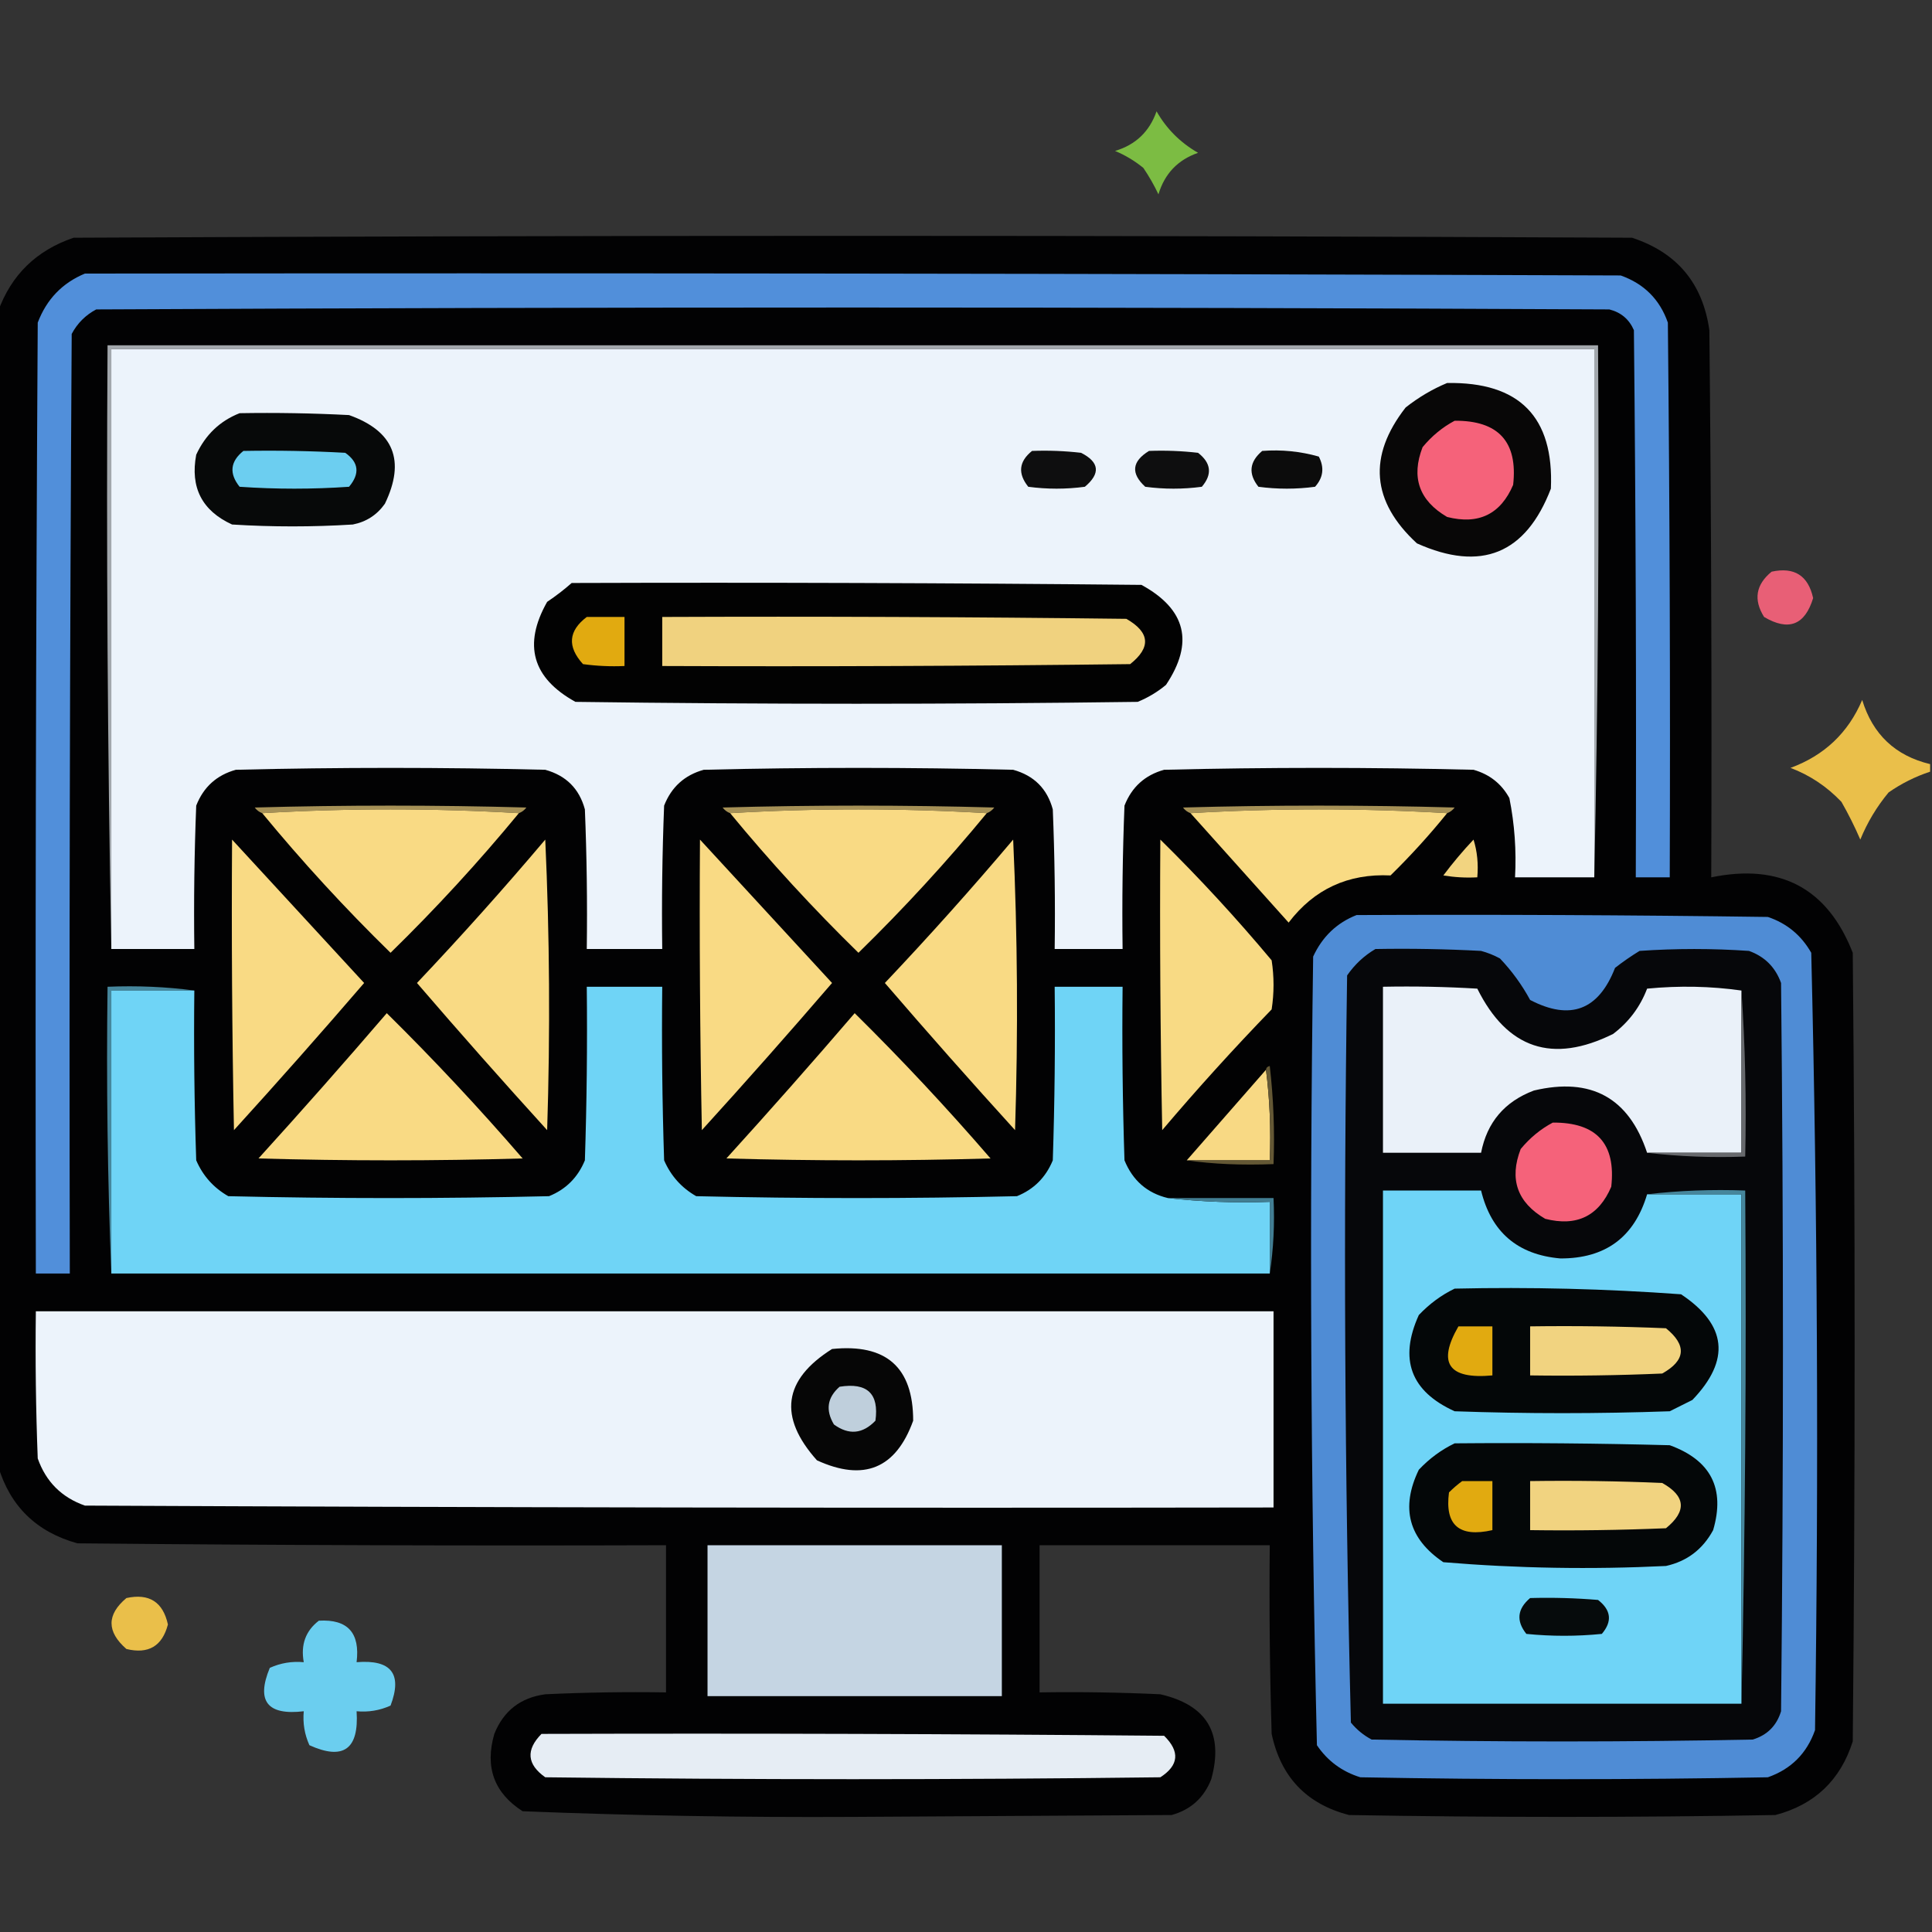 <?xml version="1.0" encoding="UTF-8"?>
<!DOCTYPE svg PUBLIC "-//W3C//DTD SVG 1.1//EN" "http://www.w3.org/Graphics/SVG/1.1/DTD/svg11.dtd">
<svg xmlns="http://www.w3.org/2000/svg" version="1.1" width="512px" height="512px" style="shape-rendering:geometricPrecision; text-rendering:geometricPrecision; image-rendering:optimizeQuality; fill-rule:evenodd; clip-rule:evenodd" xmlns:xlink="http://www.w3.org/1999/xlink">
<rect width="100%" height="100%" fill="#333333" stroke="none"/>
<g><path style="opacity:0.864" fill="#88d146" d="M 306.5,29.5 C 309.118,34.118 312.784,37.785 317.5,40.5C 312.14,42.361 308.64,46.027 307,51.5C 305.855,49.074 304.522,46.741 303,44.5C 300.707,42.628 298.207,41.128 295.5,40C 300.962,38.371 304.628,34.871 306.5,29.5 Z"/></g>
<g><path style="opacity:0.989" fill="#030304" d="M -0.5,388.5 C -0.5,286.5 -0.5,184.5 -0.5,82.5C 2.983,72.851 9.65,66.351 19.5,63C 157.167,62.333 294.833,62.333 432.5,63C 444.408,66.909 451.242,75.076 453,87.5C 453.5,135.832 453.667,184.166 453.5,232.5C 471.822,228.743 484.322,235.41 491,252.5C 491.667,322.167 491.667,391.833 491,461.5C 487.727,471.774 480.894,478.274 470.5,481C 432.833,481.667 395.167,481.667 357.5,481C 346.248,478.081 339.415,470.914 337,459.5C 336.5,442.837 336.333,426.17 336.5,409.5C 316.167,409.5 295.833,409.5 275.5,409.5C 275.5,422.5 275.5,435.5 275.5,448.5C 286.172,448.333 296.839,448.5 307.5,449C 319.838,451.847 324.338,459.347 321,471.5C 319.073,476.428 315.573,479.594 310.5,481C 282.333,481.167 254.167,481.333 226,481.5C 196.774,481.655 167.607,481.155 138.5,480C 130.944,475.152 128.444,468.318 131,459.5C 133.451,453.384 137.951,449.884 144.5,449C 155.161,448.5 165.828,448.333 176.5,448.5C 176.5,435.5 176.5,422.5 176.5,409.5C 124.499,409.667 72.499,409.5 20.5,409C 9.652,405.984 2.652,399.151 -0.5,388.5 Z"/></g>
<g><path style="opacity:1" fill="#518fda" d="M 22.5,72.5 C 158.167,72.333 293.834,72.5 429.5,73C 435.693,75.193 439.859,79.359 442,85.5C 442.5,134.499 442.667,183.499 442.5,232.5C 439.5,232.5 436.5,232.5 433.5,232.5C 433.667,184.166 433.5,135.832 433,87.5C 431.749,84.619 429.583,82.786 426.5,82C 292.833,81.333 159.167,81.333 25.5,82C 22.667,83.5 20.5,85.667 19,88.5C 18.5,171.499 18.333,254.499 18.5,337.5C 15.5,337.5 12.5,337.5 9.5,337.5C 9.333,253.499 9.5,169.499 10,85.5C 12.353,79.315 16.52,74.982 22.5,72.5 Z"/></g>
<g><path style="opacity:1" fill="#a2a7ac" d="M 422.5,232.5 C 422.5,185.833 422.5,139.167 422.5,92.5C 291.5,92.5 160.5,92.5 29.5,92.5C 29.5,145.5 29.5,198.5 29.5,251.5C 28.501,198.336 28.168,145.003 28.5,91.5C 160.167,91.5 291.833,91.5 423.5,91.5C 423.832,138.67 423.499,185.67 422.5,232.5 Z"/></g>
<g><path style="opacity:1" fill="#ecf3fb" d="M 422.5,232.5 C 415.5,232.5 408.5,232.5 401.5,232.5C 401.884,225.411 401.384,218.411 400,211.5C 397.913,207.698 394.746,205.198 390.5,204C 363.167,203.333 335.833,203.333 308.5,204C 303.427,205.406 299.927,208.572 298,213.5C 297.5,226.162 297.333,238.829 297.5,251.5C 291.5,251.5 285.5,251.5 279.5,251.5C 279.667,239.162 279.5,226.829 279,214.5C 277.526,209.026 274.026,205.526 268.5,204C 241.167,203.333 213.833,203.333 186.5,204C 181.427,205.406 177.927,208.572 176,213.5C 175.5,226.162 175.333,238.829 175.5,251.5C 168.833,251.5 162.167,251.5 155.5,251.5C 155.667,239.162 155.5,226.829 155,214.5C 153.526,209.026 150.026,205.526 144.5,204C 117.167,203.333 89.833,203.333 62.5,204C 57.427,205.406 53.927,208.572 52,213.5C 51.5,226.162 51.333,238.829 51.5,251.5C 44.167,251.5 36.833,251.5 29.5,251.5C 29.5,198.5 29.5,145.5 29.5,92.5C 160.5,92.5 291.5,92.5 422.5,92.5C 422.5,139.167 422.5,185.833 422.5,232.5 Z"/></g>
<g><path style="opacity:1" fill="#080707" d="M 383.5,101.5 C 402.675,101.174 411.841,110.507 411,129.5C 404.358,146.794 392.525,151.628 375.5,144C 363.456,132.899 362.456,120.899 372.5,108C 375.933,105.289 379.6,103.123 383.5,101.5 Z"/></g>
<g><path style="opacity:1" fill="#070909" d="M 63.5,109.5 C 73.172,109.334 82.839,109.5 92.5,110C 104.355,114.219 107.521,122.053 102,133.5C 99.9,136.467 97.066,138.3 93.5,139C 82.833,139.667 72.167,139.667 61.5,139C 53.535,135.352 50.368,129.185 52,120.5C 54.437,115.226 58.271,111.56 63.5,109.5 Z"/></g>
<g><path style="opacity:1" fill="#f5627a" d="M 385.5,111.5 C 397.109,111.418 402.275,117.085 401,128.5C 397.672,136.285 391.839,139.118 383.5,137C 376.077,132.658 373.91,126.492 377,118.5C 379.439,115.549 382.272,113.216 385.5,111.5 Z"/></g>
<g><path style="opacity:1" fill="#6ccef0" d="M 64.5,119.5 C 73.506,119.334 82.506,119.5 91.5,120C 95.085,122.528 95.418,125.528 92.5,129C 82.833,129.667 73.167,129.667 63.5,129C 60.675,125.476 61.008,122.31 64.5,119.5 Z"/></g>
<g><path style="opacity:1" fill="#0e0e0f" d="M 273.5,119.5 C 277.846,119.334 282.179,119.501 286.5,120C 291.368,122.477 291.701,125.477 287.5,129C 282.5,129.667 277.5,129.667 272.5,129C 269.675,125.476 270.008,122.31 273.5,119.5 Z"/></g>
<g><path style="opacity:1" fill="#0e0e0f" d="M 304.5,119.5 C 308.846,119.334 313.179,119.501 317.5,120C 320.978,122.706 321.311,125.706 318.5,129C 313.5,129.667 308.5,129.667 303.5,129C 299.622,125.447 299.955,122.281 304.5,119.5 Z"/></g>
<g><path style="opacity:1" fill="#0c0c0c" d="M 334.5,119.5 C 339.628,119.112 344.628,119.612 349.5,121C 351.013,123.916 350.68,126.582 348.5,129C 343.5,129.667 338.5,129.667 333.5,129C 330.753,125.553 331.087,122.386 334.5,119.5 Z"/></g>
<g><path style="opacity:0.901" fill="#fc647d" d="M 469.5,151.5 C 475.523,150.197 479.189,152.53 480.5,158.5C 478.316,165.673 473.983,167.339 467.5,163.5C 464.641,158.932 465.307,154.932 469.5,151.5 Z"/></g>
<g><path style="opacity:1" fill="#020202" d="M 151.5,154.5 C 201.834,154.333 252.168,154.5 302.5,155C 314.323,161.467 316.489,170.301 309,181.5C 306.749,183.377 304.249,184.877 301.5,186C 251.833,186.667 202.167,186.667 152.5,186C 141.064,179.691 138.564,170.858 145,159.5C 147.326,157.934 149.492,156.268 151.5,154.5 Z"/></g>
<g><path style="opacity:1" fill="#e1aa10" d="M 155.5,163.5 C 158.833,163.5 162.167,163.5 165.5,163.5C 165.5,167.833 165.5,172.167 165.5,176.5C 161.818,176.665 158.152,176.499 154.5,176C 150.286,171.361 150.619,167.195 155.5,163.5 Z"/></g>
<g><path style="opacity:1" fill="#f0d27f" d="M 175.5,163.5 C 216.501,163.333 257.501,163.5 298.5,164C 304.753,167.579 305.086,171.579 299.5,176C 258.168,176.5 216.835,176.667 175.5,176.5C 175.5,172.167 175.5,167.833 175.5,163.5 Z"/></g>
<g><path style="opacity:0.94" fill="#f5c84c" d="M 511.5,202.5 C 511.5,203.167 511.5,203.833 511.5,204.5C 507.581,205.793 503.914,207.626 500.5,210C 497.358,213.785 494.858,217.952 493,222.5C 491.525,219.079 489.859,215.746 488,212.5C 484.115,208.425 479.615,205.425 474.5,203.5C 483.458,200.208 489.791,194.208 493.5,185.5C 496.289,194.624 502.289,200.291 511.5,202.5 Z"/></g>
<g><path style="opacity:1" fill="#a69157" d="M 137.5,215.5 C 114.833,214.167 92.167,214.167 69.5,215.5C 68.711,215.217 68.044,214.717 67.5,214C 91.5,213.333 115.5,213.333 139.5,214C 138.956,214.717 138.289,215.217 137.5,215.5 Z"/></g>
<g><path style="opacity:1" fill="#a69157" d="M 261.5,215.5 C 238.833,214.167 216.167,214.167 193.5,215.5C 192.711,215.217 192.044,214.717 191.5,214C 215.5,213.333 239.5,213.333 263.5,214C 262.956,214.717 262.289,215.217 261.5,215.5 Z"/></g>
<g><path style="opacity:1" fill="#a69157" d="M 383.5,215.5 C 360.833,214.167 338.167,214.167 315.5,215.5C 314.711,215.217 314.044,214.717 313.5,214C 337.5,213.333 361.5,213.333 385.5,214C 384.956,214.717 384.289,215.217 383.5,215.5 Z"/></g>
<g><path style="opacity:1" fill="#f9da84" d="M 137.5,215.5 C 126.863,228.412 115.53,240.745 103.5,252.5C 91.47,240.745 80.137,228.412 69.5,215.5C 92.167,214.167 114.833,214.167 137.5,215.5 Z"/></g>
<g><path style="opacity:1" fill="#f9da84" d="M 261.5,215.5 C 250.863,228.412 239.53,240.745 227.5,252.5C 215.47,240.745 204.137,228.412 193.5,215.5C 216.167,214.167 238.833,214.167 261.5,215.5 Z"/></g>
<g><path style="opacity:1" fill="#f9db84" d="M 383.5,215.5 C 378.858,221.252 373.858,226.752 368.5,232C 357.261,231.463 348.261,235.629 341.5,244.5C 332.811,234.813 324.144,225.147 315.5,215.5C 338.167,214.167 360.833,214.167 383.5,215.5 Z"/></g>
<g><path style="opacity:1" fill="#f9da84" d="M 61.5,222.5 C 73.117,235.121 84.783,247.787 96.5,260.5C 85.186,273.649 73.686,286.649 62,299.5C 61.5,273.835 61.333,248.169 61.5,222.5 Z"/></g>
<g><path style="opacity:1" fill="#f9da84" d="M 144.5,222.5 C 145.663,247.997 145.83,273.663 145,299.5C 133.314,286.649 121.814,273.649 110.5,260.5C 122.226,248.111 133.56,235.445 144.5,222.5 Z"/></g>
<g><path style="opacity:1" fill="#f9da84" d="M 185.5,222.5 C 197.117,235.121 208.783,247.787 220.5,260.5C 209.186,273.649 197.686,286.649 186,299.5C 185.5,273.835 185.333,248.169 185.5,222.5 Z"/></g>
<g><path style="opacity:1" fill="#f9da84" d="M 268.5,222.5 C 269.663,247.997 269.83,273.663 269,299.5C 257.314,286.649 245.814,273.649 234.5,260.5C 246.226,248.111 257.56,235.445 268.5,222.5 Z"/></g>
<g><path style="opacity:1" fill="#f8da84" d="M 307.5,222.5 C 317.835,232.67 327.669,243.337 337,254.5C 337.667,258.833 337.667,263.167 337,267.5C 326.964,277.868 317.297,288.534 308,299.5C 307.5,273.835 307.333,248.169 307.5,222.5 Z"/></g>
<g><path style="opacity:1" fill="#f2d480" d="M 390.5,222.5 C 391.479,225.625 391.813,228.958 391.5,232.5C 388.482,232.665 385.482,232.498 382.5,232C 385.002,228.667 387.668,225.501 390.5,222.5 Z"/></g>
<g><path style="opacity:1" fill="#4f8cd5" d="M 359.5,242.5 C 395.835,242.333 432.168,242.5 468.5,243C 473.525,244.689 477.359,247.856 480,252.5C 481.657,321.109 481.99,389.776 481,458.5C 478.833,464.667 474.667,468.833 468.5,471C 432.5,471.667 396.5,471.667 360.5,471C 355.645,469.495 351.812,466.662 349,462.5C 347.343,392.891 347.01,323.224 348,253.5C 350.437,248.226 354.271,244.56 359.5,242.5 Z"/></g>
<g><path style="opacity:1" fill="#06070a" d="M 364.5,251.5 C 373.839,251.334 383.173,251.5 392.5,252C 394.246,252.471 395.913,253.138 397.5,254C 400.656,257.312 403.323,260.979 405.5,265C 416.145,270.544 423.645,267.711 428,256.5C 430.08,254.877 432.246,253.377 434.5,252C 444.167,251.333 453.833,251.333 463.5,252C 467.667,253.5 470.5,256.333 472,260.5C 472.667,324.833 472.667,389.167 472,453.5C 470.833,457.333 468.333,459.833 464.5,461C 430.833,461.667 397.167,461.667 363.5,461C 361.376,459.878 359.543,458.378 358,456.5C 356.344,390.557 356.011,324.557 357,258.5C 359.015,255.588 361.515,253.255 364.5,251.5 Z"/></g>
<g><path style="opacity:1" fill="#46879d" d="M 51.5,262.5 C 44.167,262.5 36.833,262.5 29.5,262.5C 29.5,287.5 29.5,312.5 29.5,337.5C 28.502,312.339 28.169,287.005 28.5,261.5C 36.352,261.175 44.018,261.508 51.5,262.5 Z"/></g>
<g><path style="opacity:1" fill="#6fd4f6" d="M 309.5,317.5 C 318.318,318.493 327.318,318.827 336.5,318.5C 336.5,324.833 336.5,331.167 336.5,337.5C 234.167,337.5 131.833,337.5 29.5,337.5C 29.5,312.5 29.5,287.5 29.5,262.5C 36.833,262.5 44.167,262.5 51.5,262.5C 51.333,277.504 51.5,292.504 52,307.5C 53.779,311.612 56.612,314.778 60.5,317C 88.833,317.667 117.167,317.667 145.5,317C 149.974,315.192 153.141,312.026 155,307.5C 155.5,292.17 155.667,276.837 155.5,261.5C 162.167,261.5 168.833,261.5 175.5,261.5C 175.333,276.837 175.5,292.17 176,307.5C 177.779,311.612 180.612,314.778 184.5,317C 212.833,317.667 241.167,317.667 269.5,317C 273.974,315.192 277.141,312.026 279,307.5C 279.5,292.17 279.667,276.837 279.5,261.5C 285.5,261.5 291.5,261.5 297.5,261.5C 297.333,276.837 297.5,292.17 298,307.5C 300.18,312.853 304.013,316.187 309.5,317.5 Z"/></g>
<g><path style="opacity:1" fill="#eaf1f9" d="M 461.5,262.5 C 461.5,276.833 461.5,291.167 461.5,305.5C 453.167,305.5 444.833,305.5 436.5,305.5C 431.669,290.913 421.669,285.413 406.5,289C 398.737,291.926 394.07,297.426 392.5,305.5C 383.833,305.5 375.167,305.5 366.5,305.5C 366.5,290.833 366.5,276.167 366.5,261.5C 374.84,261.334 383.173,261.5 391.5,262C 399.445,277.966 411.445,281.966 427.5,274C 431.654,270.848 434.654,266.848 436.5,262C 445.01,261.177 453.344,261.343 461.5,262.5 Z"/></g>
<g><path style="opacity:1" fill="#f9da84" d="M 102.5,268.5 C 114.923,280.762 126.923,293.595 138.5,307C 115.167,307.667 91.833,307.667 68.5,307C 80.042,294.295 91.375,281.462 102.5,268.5 Z"/></g>
<g><path style="opacity:1" fill="#f9da84" d="M 226.5,268.5 C 238.923,280.762 250.923,293.595 262.5,307C 239.167,307.667 215.833,307.667 192.5,307C 204.042,294.295 215.375,281.462 226.5,268.5 Z"/></g>
<g><path style="opacity:1" fill="#f8d984" d="M 335.5,283.5 C 336.492,291.316 336.826,299.316 336.5,307.5C 329.167,307.5 321.833,307.5 314.5,307.5C 321.5,299.5 328.5,291.5 335.5,283.5 Z"/></g>
<g><path style="opacity:1" fill="#f5627a" d="M 411.5,297.5 C 423.109,297.418 428.275,303.085 427,314.5C 423.672,322.285 417.839,325.118 409.5,323C 402.077,318.658 399.91,312.492 403,304.5C 405.439,301.549 408.272,299.216 411.5,297.5 Z"/></g>
<g><path style="opacity:1" fill="#67696d" d="M 461.5,262.5 C 462.496,276.99 462.829,291.657 462.5,306.5C 453.651,306.826 444.984,306.493 436.5,305.5C 444.833,305.5 453.167,305.5 461.5,305.5C 461.5,291.167 461.5,276.833 461.5,262.5 Z"/></g>
<g><path style="opacity:1" fill="#645835" d="M 335.5,283.5 C 335.56,282.957 335.893,282.624 336.5,282.5C 337.498,291.141 337.831,299.808 337.5,308.5C 329.078,308.832 321.411,308.499 314.5,307.5C 321.833,307.5 329.167,307.5 336.5,307.5C 336.826,299.316 336.492,291.316 335.5,283.5 Z"/></g>
<g><path style="opacity:1" fill="#6fd4f7" d="M 436.5,316.5 C 444.833,316.5 453.167,316.5 461.5,316.5C 461.5,361.5 461.5,406.5 461.5,451.5C 429.833,451.5 398.167,451.5 366.5,451.5C 366.5,406.167 366.5,360.833 366.5,315.5C 375.167,315.5 383.833,315.5 392.5,315.5C 395.181,326.512 402.181,332.512 413.5,333.5C 425.452,333.539 433.119,327.872 436.5,316.5 Z"/></g>
<g><path style="opacity:1" fill="#46869c" d="M 436.5,316.5 C 444.984,315.507 453.651,315.174 462.5,315.5C 462.832,361.003 462.499,406.336 461.5,451.5C 461.5,406.5 461.5,361.5 461.5,316.5C 453.167,316.5 444.833,316.5 436.5,316.5 Z"/></g>
<g><path style="opacity:1" fill="#427e93" d="M 309.5,317.5 C 318.833,317.5 328.167,317.5 337.5,317.5C 337.824,324.354 337.491,331.021 336.5,337.5C 336.5,331.167 336.5,324.833 336.5,318.5C 327.318,318.827 318.318,318.493 309.5,317.5 Z"/></g>
<g><path style="opacity:1" fill="#040708" d="M 385.5,341.5 C 405.554,341.048 425.554,341.548 445.5,343C 457.656,351.096 458.656,360.429 448.5,371C 446.5,372 444.5,373 442.5,374C 423.5,374.667 404.5,374.667 385.5,374C 373.852,368.729 370.686,360.229 376,348.5C 378.825,345.524 381.992,343.191 385.5,341.5 Z"/></g>
<g><path style="opacity:1" fill="#ecf3fb" d="M 9.5,347.5 C 118.833,347.5 228.167,347.5 337.5,347.5C 337.5,364.833 337.5,382.167 337.5,399.5C 232.499,399.667 127.499,399.5 22.5,399C 16.333,396.833 12.167,392.667 10,386.5C 9.5,373.504 9.333,360.504 9.5,347.5 Z"/></g>
<g><path style="opacity:1" fill="#e1aa10" d="M 386.5,351.5 C 389.5,351.5 392.5,351.5 395.5,351.5C 395.5,355.833 395.5,360.167 395.5,364.5C 383.862,365.574 380.862,361.241 386.5,351.5 Z"/></g>
<g><path style="opacity:1" fill="#f1d380" d="M 405.5,351.5 C 417.505,351.333 429.505,351.5 441.5,352C 447.06,356.522 446.727,360.522 440.5,364C 428.838,364.5 417.171,364.667 405.5,364.5C 405.5,360.167 405.5,355.833 405.5,351.5 Z"/></g>
<g><path style="opacity:1" fill="#060606" d="M 220.5,357.5 C 234.843,356.02 242.01,362.354 242,376.5C 237.426,389.197 228.926,392.697 216.5,387C 206.216,375.488 207.55,365.654 220.5,357.5 Z"/></g>
<g><path style="opacity:1" fill="#bfcfdc" d="M 222.5,367.5 C 229.827,366.329 232.994,369.329 232,376.5C 228.61,380.032 224.943,380.366 221,377.5C 218.729,373.697 219.229,370.363 222.5,367.5 Z"/></g>
<g><path style="opacity:1" fill="#040708" d="M 385.5,382.5 C 404.503,382.333 423.503,382.5 442.5,383C 453.4,386.967 457.233,394.467 454,405.5C 451.249,410.59 447.083,413.757 441.5,415C 421.768,415.963 402.102,415.63 382.5,414C 373.286,407.772 371.119,399.606 376,389.5C 378.79,386.535 381.957,384.202 385.5,382.5 Z"/></g>
<g><path style="opacity:1" fill="#e1aa10" d="M 387.5,392.5 C 390.167,392.5 392.833,392.5 395.5,392.5C 395.5,396.833 395.5,401.167 395.5,405.5C 386.684,407.506 382.85,404.173 384,395.5C 385.145,394.364 386.312,393.364 387.5,392.5 Z"/></g>
<g><path style="opacity:1" fill="#f1d380" d="M 405.5,392.5 C 417.171,392.333 428.838,392.5 440.5,393C 446.727,396.478 447.06,400.478 441.5,405C 429.505,405.5 417.505,405.667 405.5,405.5C 405.5,401.167 405.5,396.833 405.5,392.5 Z"/></g>
<g><path style="opacity:1" fill="#c5d5e3" d="M 187.5,409.5 C 213.5,409.5 239.5,409.5 265.5,409.5C 265.5,422.833 265.5,436.167 265.5,449.5C 239.5,449.5 213.5,449.5 187.5,449.5C 187.5,436.167 187.5,422.833 187.5,409.5 Z"/></g>
<g><path style="opacity:0.94" fill="#f5c84c" d="M 33.5,423.5 C 39.518,422.191 43.185,424.524 44.5,430.5C 43,436.252 39.333,438.419 33.5,437C 28.246,432.408 28.246,427.908 33.5,423.5 Z"/></g>
<g><path style="opacity:1" fill="#060b0c" d="M 405.5,423.5 C 411.509,423.334 417.509,423.501 423.5,424C 426.978,426.706 427.311,429.706 424.5,433C 417.833,433.667 411.167,433.667 404.5,433C 401.753,429.553 402.087,426.386 405.5,423.5 Z"/></g>
<g><path style="opacity:0.951" fill="#6fd6f9" d="M 84.5,429.5 C 92.137,429.054 95.47,432.72 94.5,440.5C 103.689,439.749 106.689,443.583 103.5,452C 100.649,453.289 97.649,453.789 94.5,453.5C 95.166,463.569 90.999,466.569 82,462.5C 80.711,459.649 80.211,456.649 80.5,453.5C 70.841,454.65 67.841,450.816 71.5,442C 74.351,440.711 77.351,440.211 80.5,440.5C 79.656,435.862 80.989,432.195 84.5,429.5 Z"/></g>
<g><path style="opacity:1" fill="#e6edf4" d="M 143.5,459.5 C 198.501,459.333 253.501,459.5 308.5,460C 312.747,464.163 312.414,467.829 307.5,471C 253.167,471.667 198.833,471.667 144.5,471C 139.649,467.573 139.316,463.74 143.5,459.5 Z"/></g>
</svg>
